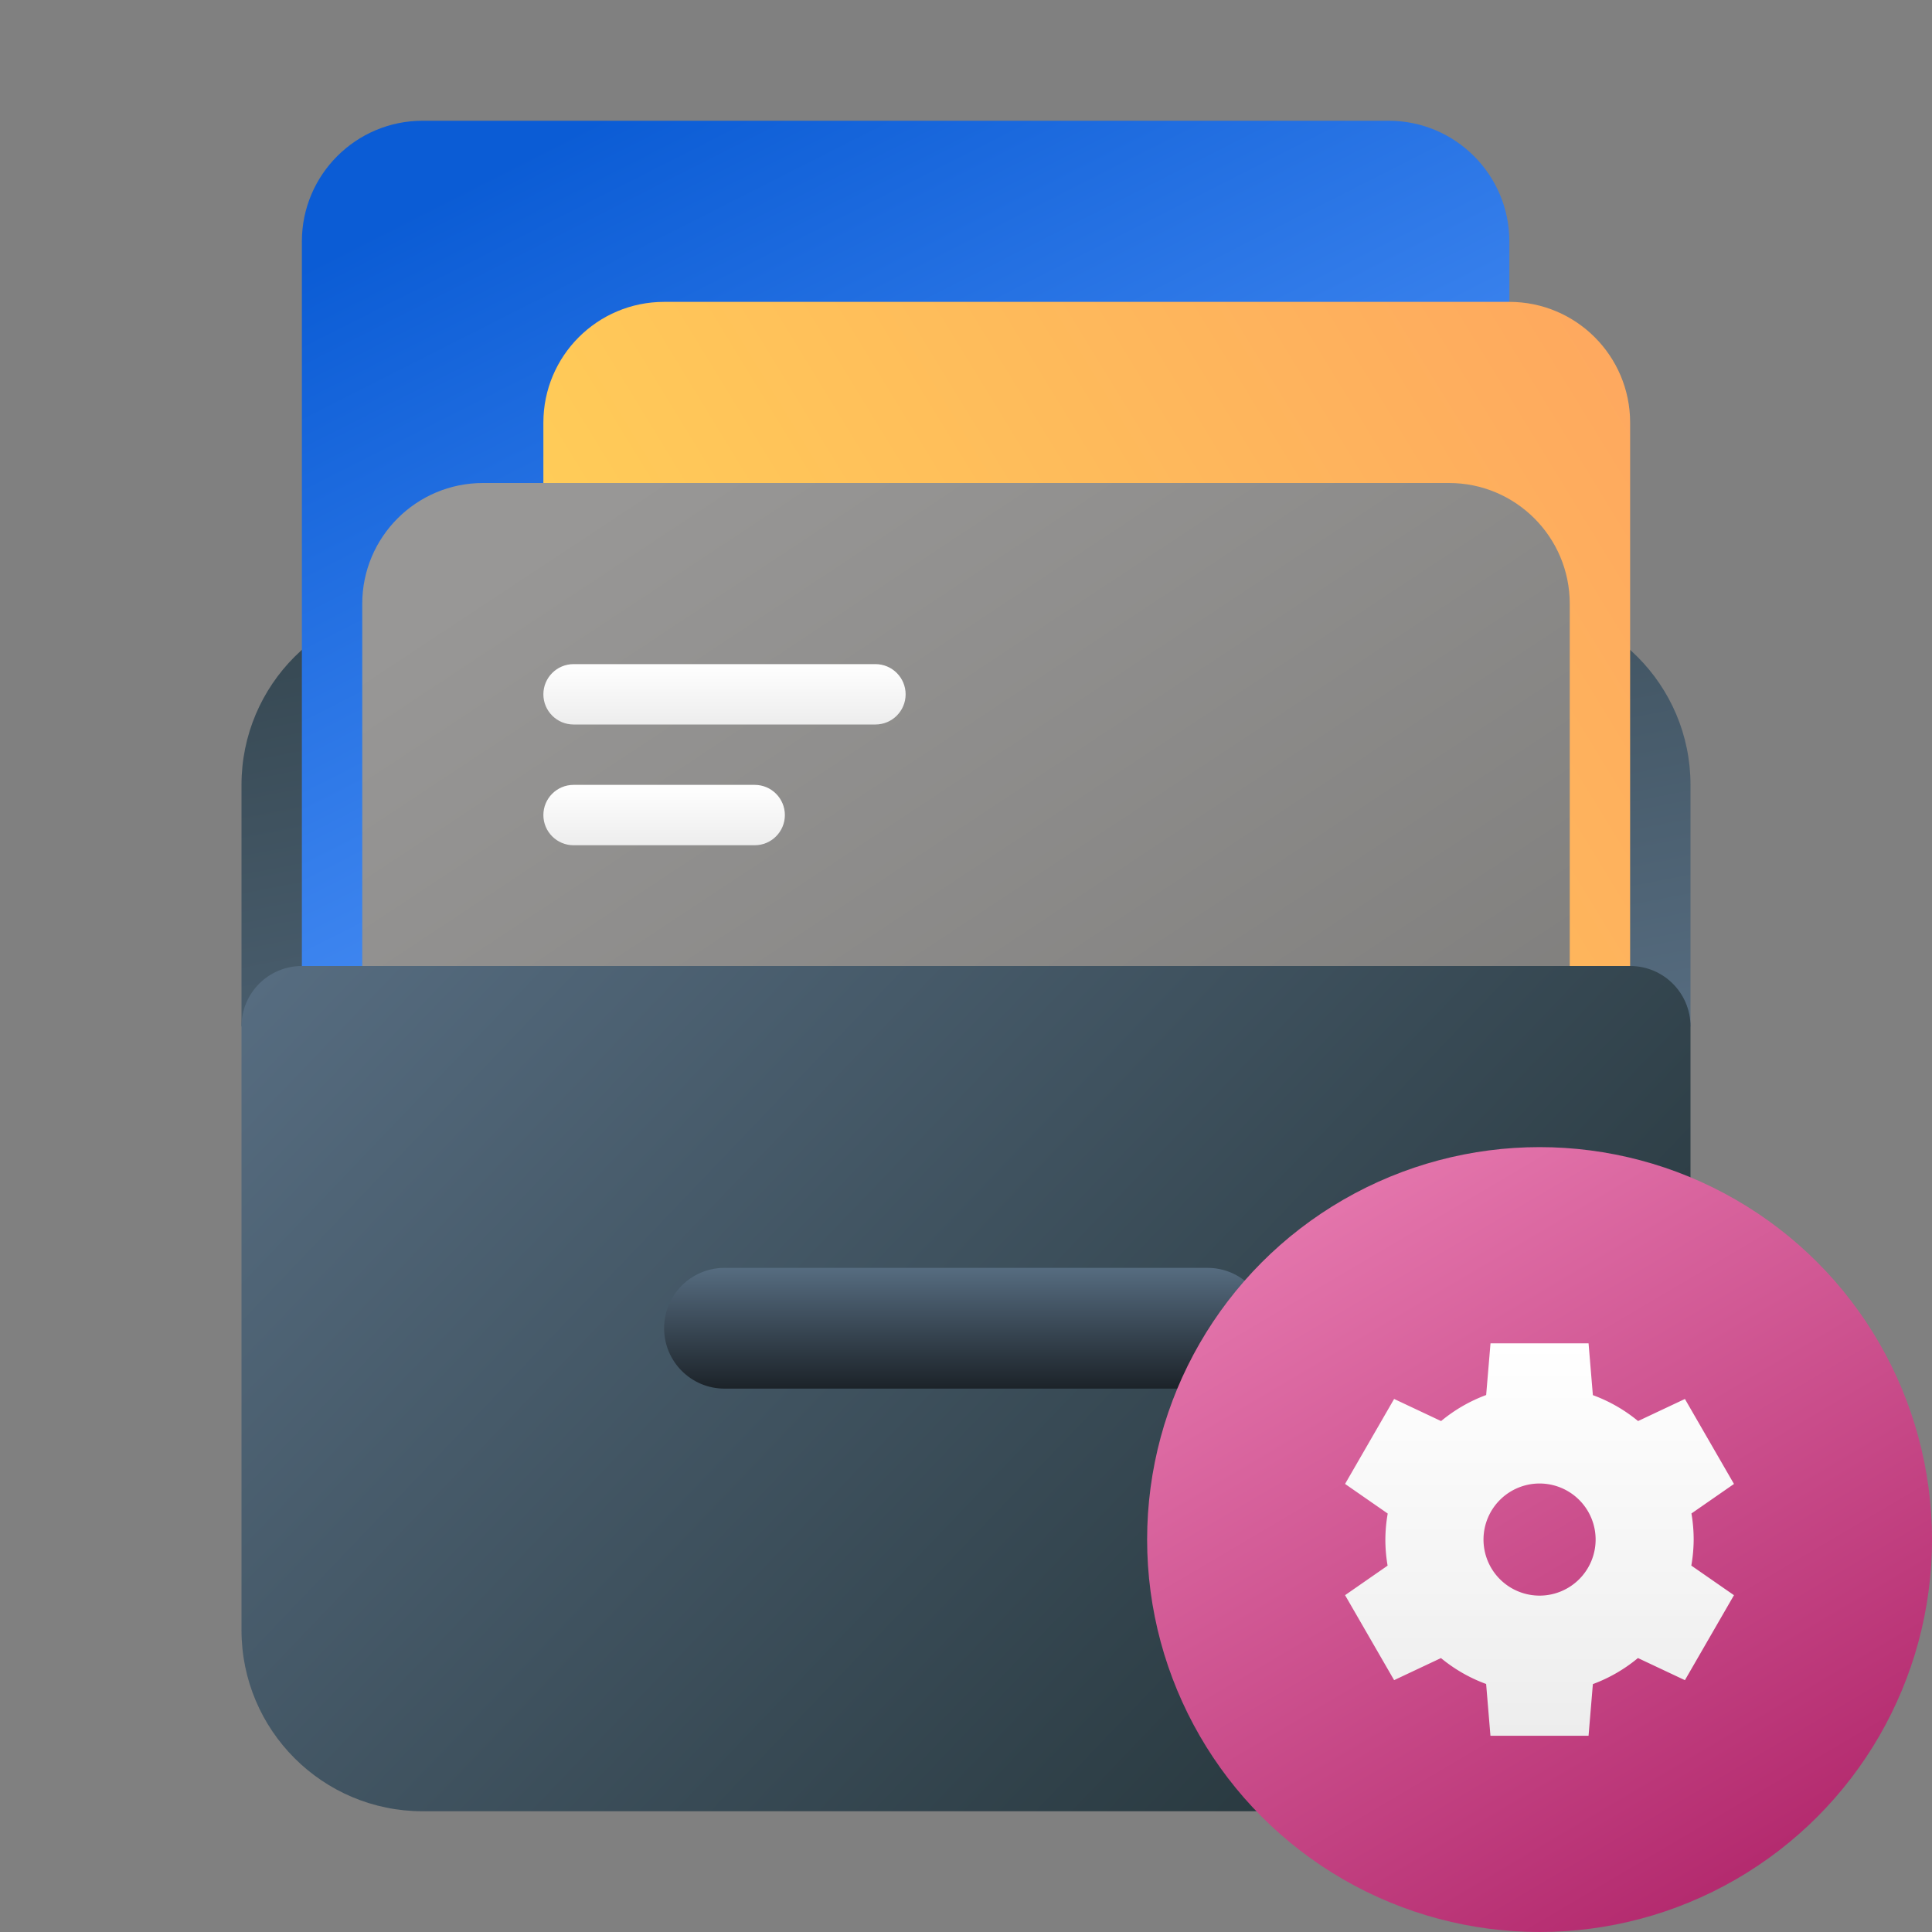 <?xml version="1.0" encoding="UTF-8" standalone="no"?>
<svg
   width="64"
   height="64"
   version="1"
   id="svg12"
   sodipodi:docname="caja-actions.svg"
   inkscape:version="1.4 (e7c3feb100, 2024-10-09)"
   xmlns:inkscape="http://www.inkscape.org/namespaces/inkscape"
   xmlns:sodipodi="http://sodipodi.sourceforge.net/DTD/sodipodi-0.dtd"
   xmlns:xlink="http://www.w3.org/1999/xlink"
   xmlns="http://www.w3.org/2000/svg"
   xmlns:svg="http://www.w3.org/2000/svg">
  <rect width="100%" height="100%" fill="#808080" stroke="none"/>
  <defs
     id="defs12">
    <linearGradient
       id="linearGradient26"
       inkscape:collect="always">
      <stop
         style="stop-color:#ededed;stop-opacity:1;"
         offset="0"
         id="stop26" />
      <stop
         style="stop-color:#ffffff;stop-opacity:1;"
         offset="1"
         id="stop27" />
    </linearGradient>
    <linearGradient
       id="linearGradient24"
       inkscape:collect="always">
      <stop
         style="stop-color:#1c2329;stop-opacity:1;"
         offset="0"
         id="stop24" />
      <stop
         style="stop-color:#566c80;stop-opacity:1;"
         offset="1"
         id="stop25" />
    </linearGradient>
    <linearGradient
       id="linearGradient20"
       inkscape:collect="always">
      <stop
         style="stop-color:#566c80;stop-opacity:1;"
         offset="0"
         id="stop20" />
      <stop
         style="stop-color:#28383e;stop-opacity:1;"
         offset="1"
         id="stop21" />
    </linearGradient>
    <linearGradient
       id="linearGradient18"
       inkscape:collect="always">
      <stop
         style="stop-color:#989796;stop-opacity:1;"
         offset="0"
         id="stop18" />
      <stop
         style="stop-color:#71706e;stop-opacity:1;"
         offset="1"
         id="stop19" />
    </linearGradient>
    <linearGradient
       id="linearGradient16"
       inkscape:collect="always">
      <stop
         style="stop-color:#ffd556;stop-opacity:1"
         offset="0"
         id="stop16" />
      <stop
         style="stop-color:#fea75f;stop-opacity:1"
         offset="1"
         id="stop17" />
    </linearGradient>
    <linearGradient
       id="linearGradient14"
       inkscape:collect="always">
      <stop
         style="stop-color:#0b5cd5;stop-opacity:1"
         offset="0"
         id="stop14" />
      <stop
         style="stop-color:#5a9cfe;stop-opacity:1"
         offset="1"
         id="stop15" />
    </linearGradient>
    <linearGradient
       id="linearGradient12"
       inkscape:collect="always">
      <stop
         style="stop-color:#e374ab;stop-opacity:1"
         offset="0"
         id="stop12" />
      <stop
         style="stop-color:#b42b6f;stop-opacity:1"
         offset="1"
         id="stop13" />
    </linearGradient>
    <linearGradient
       id="paint486_linear_890_11"
       x1="707"
       y1="391"
       x2="699.474"
       y2="365.195"
       gradientUnits="userSpaceOnUse">
      <stop
         stop-color="#2E2E41"
         id="stop1715" />
      <stop
         offset="1"
         stop-color="#566C80"
         id="stop1716" />
    </linearGradient>
    <linearGradient
       id="paint487_linear_890_11"
       x1="701"
       y1="411"
       x2="652.22"
       y2="371.976"
       gradientUnits="userSpaceOnUse">
      <stop
         stop-color="#5200FF"
         id="stop1717" />
      <stop
         offset="0.906"
         stop-color="#0085FF"
         id="stop1718" />
    </linearGradient>
    <linearGradient
       id="paint488_linear_890_11"
       x1="705"
       y1="411"
       x2="661.871"
       y2="375.713"
       gradientUnits="userSpaceOnUse">
      <stop
         offset="0.378"
         stop-color="#FF7E07"
         id="stop1719" />
      <stop
         offset="1"
         stop-color="#FFE607"
         id="stop1720" />
    </linearGradient>
    <linearGradient
       id="paint489_linear_890_11"
       x1="703"
       y1="411"
       x2="665.05"
       y2="371.053"
       gradientUnits="userSpaceOnUse">
      <stop
         offset="0.296"
         stop-color="#71706E"
         id="stop1721" />
      <stop
         offset="1"
         stop-color="#B9AA99"
         id="stop1722" />
    </linearGradient>
    <linearGradient
       id="paint490_linear_890_11"
       x1="672.75"
       y1="379"
       x2="672.75"
       y2="381"
       gradientUnits="userSpaceOnUse">
      <stop
         stop-color="white"
         id="stop1723" />
      <stop
         offset="0.705"
         stop-color="#E6E6E6"
         id="stop1724" />
    </linearGradient>
    <linearGradient
       id="paint491_linear_890_11"
       x1="671.5"
       y1="383"
       x2="671.5"
       y2="385"
       gradientUnits="userSpaceOnUse">
      <stop
         stop-color="white"
         id="stop1725" />
      <stop
         offset="0.705"
         stop-color="#E6E6E6"
         id="stop1726" />
    </linearGradient>
    <linearGradient
       id="paint492_linear_890_11"
       x1="707"
       y1="417"
       x2="682.627"
       y2="375.218"
       gradientUnits="userSpaceOnUse">
      <stop
         offset="0.127"
         stop-color="#2E2E41"
         id="stop1727" />
      <stop
         offset="0.877"
         stop-color="#566C80"
         id="stop1728" />
    </linearGradient>
    <linearGradient
       id="paint493_linear_890_11"
       x1="691.696"
       y1="403"
       x2="691.696"
       y2="399"
       gradientUnits="userSpaceOnUse">
      <stop
         offset="0.341"
         stop-color="#2E2E41"
         id="stop1729" />
      <stop
         offset="1"
         stop-color="#566C80"
         id="stop1730" />
    </linearGradient>
    <linearGradient
       inkscape:collect="always"
       xlink:href="#linearGradient12"
       id="linearGradient13"
       x1="95.905"
       y1="29.88"
       x2="108.952"
       y2="51.968"
       gradientUnits="userSpaceOnUse" />
    <linearGradient
       inkscape:collect="always"
       xlink:href="#linearGradient14"
       id="linearGradient15"
       x1="670.629"
       y1="361"
       x2="685.835"
       y2="391"
       gradientUnits="userSpaceOnUse" />
    <linearGradient
       inkscape:collect="always"
       xlink:href="#linearGradient16"
       id="linearGradient17"
       x1="669"
       y1="389"
       x2="705"
       y2="367"
       gradientUnits="userSpaceOnUse" />
    <linearGradient
       inkscape:collect="always"
       xlink:href="#linearGradient18"
       id="linearGradient19"
       x1="671.907"
       y1="373"
       x2="701"
       y2="417"
       gradientUnits="userSpaceOnUse" />
    <linearGradient
       inkscape:collect="always"
       xlink:href="#linearGradient20"
       id="linearGradient21"
       x1="663"
       y1="385.981"
       x2="695.446"
       y2="417"
       gradientUnits="userSpaceOnUse" />
    <linearGradient
       inkscape:collect="always"
       xlink:href="#linearGradient20"
       id="linearGradient23"
       x1="703"
       y1="392"
       x2="697"
       y2="361"
       gradientUnits="userSpaceOnUse" />
    <linearGradient
       inkscape:collect="always"
       xlink:href="#linearGradient24"
       id="linearGradient25"
       x1="683"
       y1="403"
       x2="683"
       y2="399"
       gradientUnits="userSpaceOnUse" />
    <linearGradient
       inkscape:collect="always"
       xlink:href="#linearGradient26"
       id="linearGradient27"
       x1="673"
       y1="385"
       x2="673"
       y2="383"
       gradientUnits="userSpaceOnUse" />
    <linearGradient
       inkscape:collect="always"
       xlink:href="#linearGradient26"
       id="linearGradient29"
       x1="675"
       y1="381"
       x2="675"
       y2="379"
       gradientUnits="userSpaceOnUse" />
    <linearGradient
       inkscape:collect="always"
       xlink:href="#linearGradient26"
       id="linearGradient31"
       x1="100.606"
       y1="48.5"
       x2="100.606"
       y2="35.5"
       gradientUnits="userSpaceOnUse" />
  </defs>
  <sodipodi:namedview
     id="namedview12"
     pagecolor="#ffffff"
     bordercolor="#000000"
     borderopacity="0.25"
     inkscape:showpageshadow="2"
     inkscape:pageopacity="0.0"
     inkscape:pagecheckerboard="0"
     inkscape:deskcolor="#d1d1d1"
     inkscape:zoom="4.1542523"
     inkscape:cx="19.257376"
     inkscape:cy="25.034589"
     inkscape:window-width="1920"
     inkscape:window-height="998"
     inkscape:window-x="0"
     inkscape:window-y="0"
     inkscape:window-maximized="1"
     inkscape:current-layer="svg12" />
  <g
     id="g2272"
     transform="translate(-651,-357)">
    <path
       d="m 659,383 c 0,-3.314 2.686,-6 6,-6 h 36 c 3.314,0 6,2.686 6,6 v 8 h -48 z"
       id="path476"
       style="fill:url(#linearGradient23)" />
    <path
       d="m 661,365 c 0,-2.209 1.791,-4 4,-4 h 32 c 2.209,0 4,1.791 4,4 v 42 c 0,2.209 -1.791,4 -4,4 h -32 c -2.209,0 -4,-1.791 -4,-4 z"
       id="path477"
       style="fill:url(#linearGradient15)" />
    <path
       d="m 669,371 c 0,-2.209 1.791,-4 4,-4 h 28 c 2.209,0 4,1.791 4,4 v 36 c 0,2.209 -1.791,4 -4,4 h -28 c -2.209,0 -4,-1.791 -4,-4 z"
       id="path478"
       style="fill:url(#linearGradient17)" />
    <path
       d="m 663,377 c 0,-2.209 1.791,-4 4,-4 h 32 c 2.209,0 4,1.791 4,4 v 30 c 0,2.209 -1.791,4 -4,4 h -32 c -2.209,0 -4,-1.791 -4,-4 z"
       id="path479"
       style="fill:url(#linearGradient19)" />
    <path
       d="m 681,380 c 0,-0.552 -0.448,-1 -1,-1 h -10 c -0.552,0 -1,0.448 -1,1 0,0.552 0.448,1 1,1 h 10 c 0.552,0 1,-0.448 1,-1 z"
       id="path480"
       style="fill:url(#linearGradient29)" />
    <path
       d="m 677,384 c 0,-0.552 -0.448,-1 -1,-1 h -6 c -0.552,0 -1,0.448 -1,1 0,0.552 0.448,1 1,1 h 6 c 0.552,0 1,-0.448 1,-1 z"
       id="path481"
       style="fill:url(#linearGradient27)" />
    <path
       d="m 659,391 c 0,-1.105 0.895,-2 2,-2 h 44 c 1.105,0 2,0.895 2,2 v 20 c 0,3.314 -2.686,6 -6,6 h -36 c -3.314,0 -6,-2.686 -6,-6 z"
       id="path482"
       style="fill:url(#linearGradient21)" />
    <path
       d="m 673,401 c 0,-1.105 0.895,-2 2,-2 h 16 c 1.105,0 2,0.895 2,2 0,1.105 -0.895,2 -2,2 h -16 c -1.105,0 -2,-0.895 -2,-2 z"
       id="path483"
       style="fill:url(#linearGradient25)" />
  </g>
  <g
     id="g12-3"
     transform="translate(-49.606,9)">
    <circle
       style="fill:url(#linearGradient13);stroke-width:0.812"
       cx="100.606"
       cy="42"
       r="13"
       id="circle12-6" />
    <path
       style="fill:url(#linearGradient31);stroke-width:0.812"
       d="M 98.981,35.5 98.837,37.212 a 5.107,5.107 0 0 0 -1.493,0.863 l -1.556,-0.733 -1.625,2.815 1.413,0.981 a 5.107,5.107 0 0 0 -0.078,0.861 5.107,5.107 0 0 0 0.074,0.865 l -1.409,0.978 1.625,2.815 1.552,-0.731 a 5.107,5.107 0 0 0 1.496,0.858 l 0.143,1.716 h 3.25 l 0.143,-1.712 a 5.107,5.107 0 0 0 1.493,-0.863 l 1.556,0.733 1.625,-2.815 -1.413,-0.981 a 5.107,5.107 0 0 0 0.078,-0.861 5.107,5.107 0 0 0 -0.074,-0.865 l 1.409,-0.978 -1.625,-2.815 -1.552,0.731 a 5.107,5.107 0 0 0 -1.497,-0.858 l -0.143,-1.716 h -3.25 z m 1.625,4.643 a 1.857,1.857 0 0 1 1.857,1.857 1.857,1.857 0 0 1 -1.857,1.857 1.857,1.857 0 0 1 -1.857,-1.857 1.857,1.857 0 0 1 1.857,-1.857 z"
       id="path12-7" />
  </g>
</svg>
